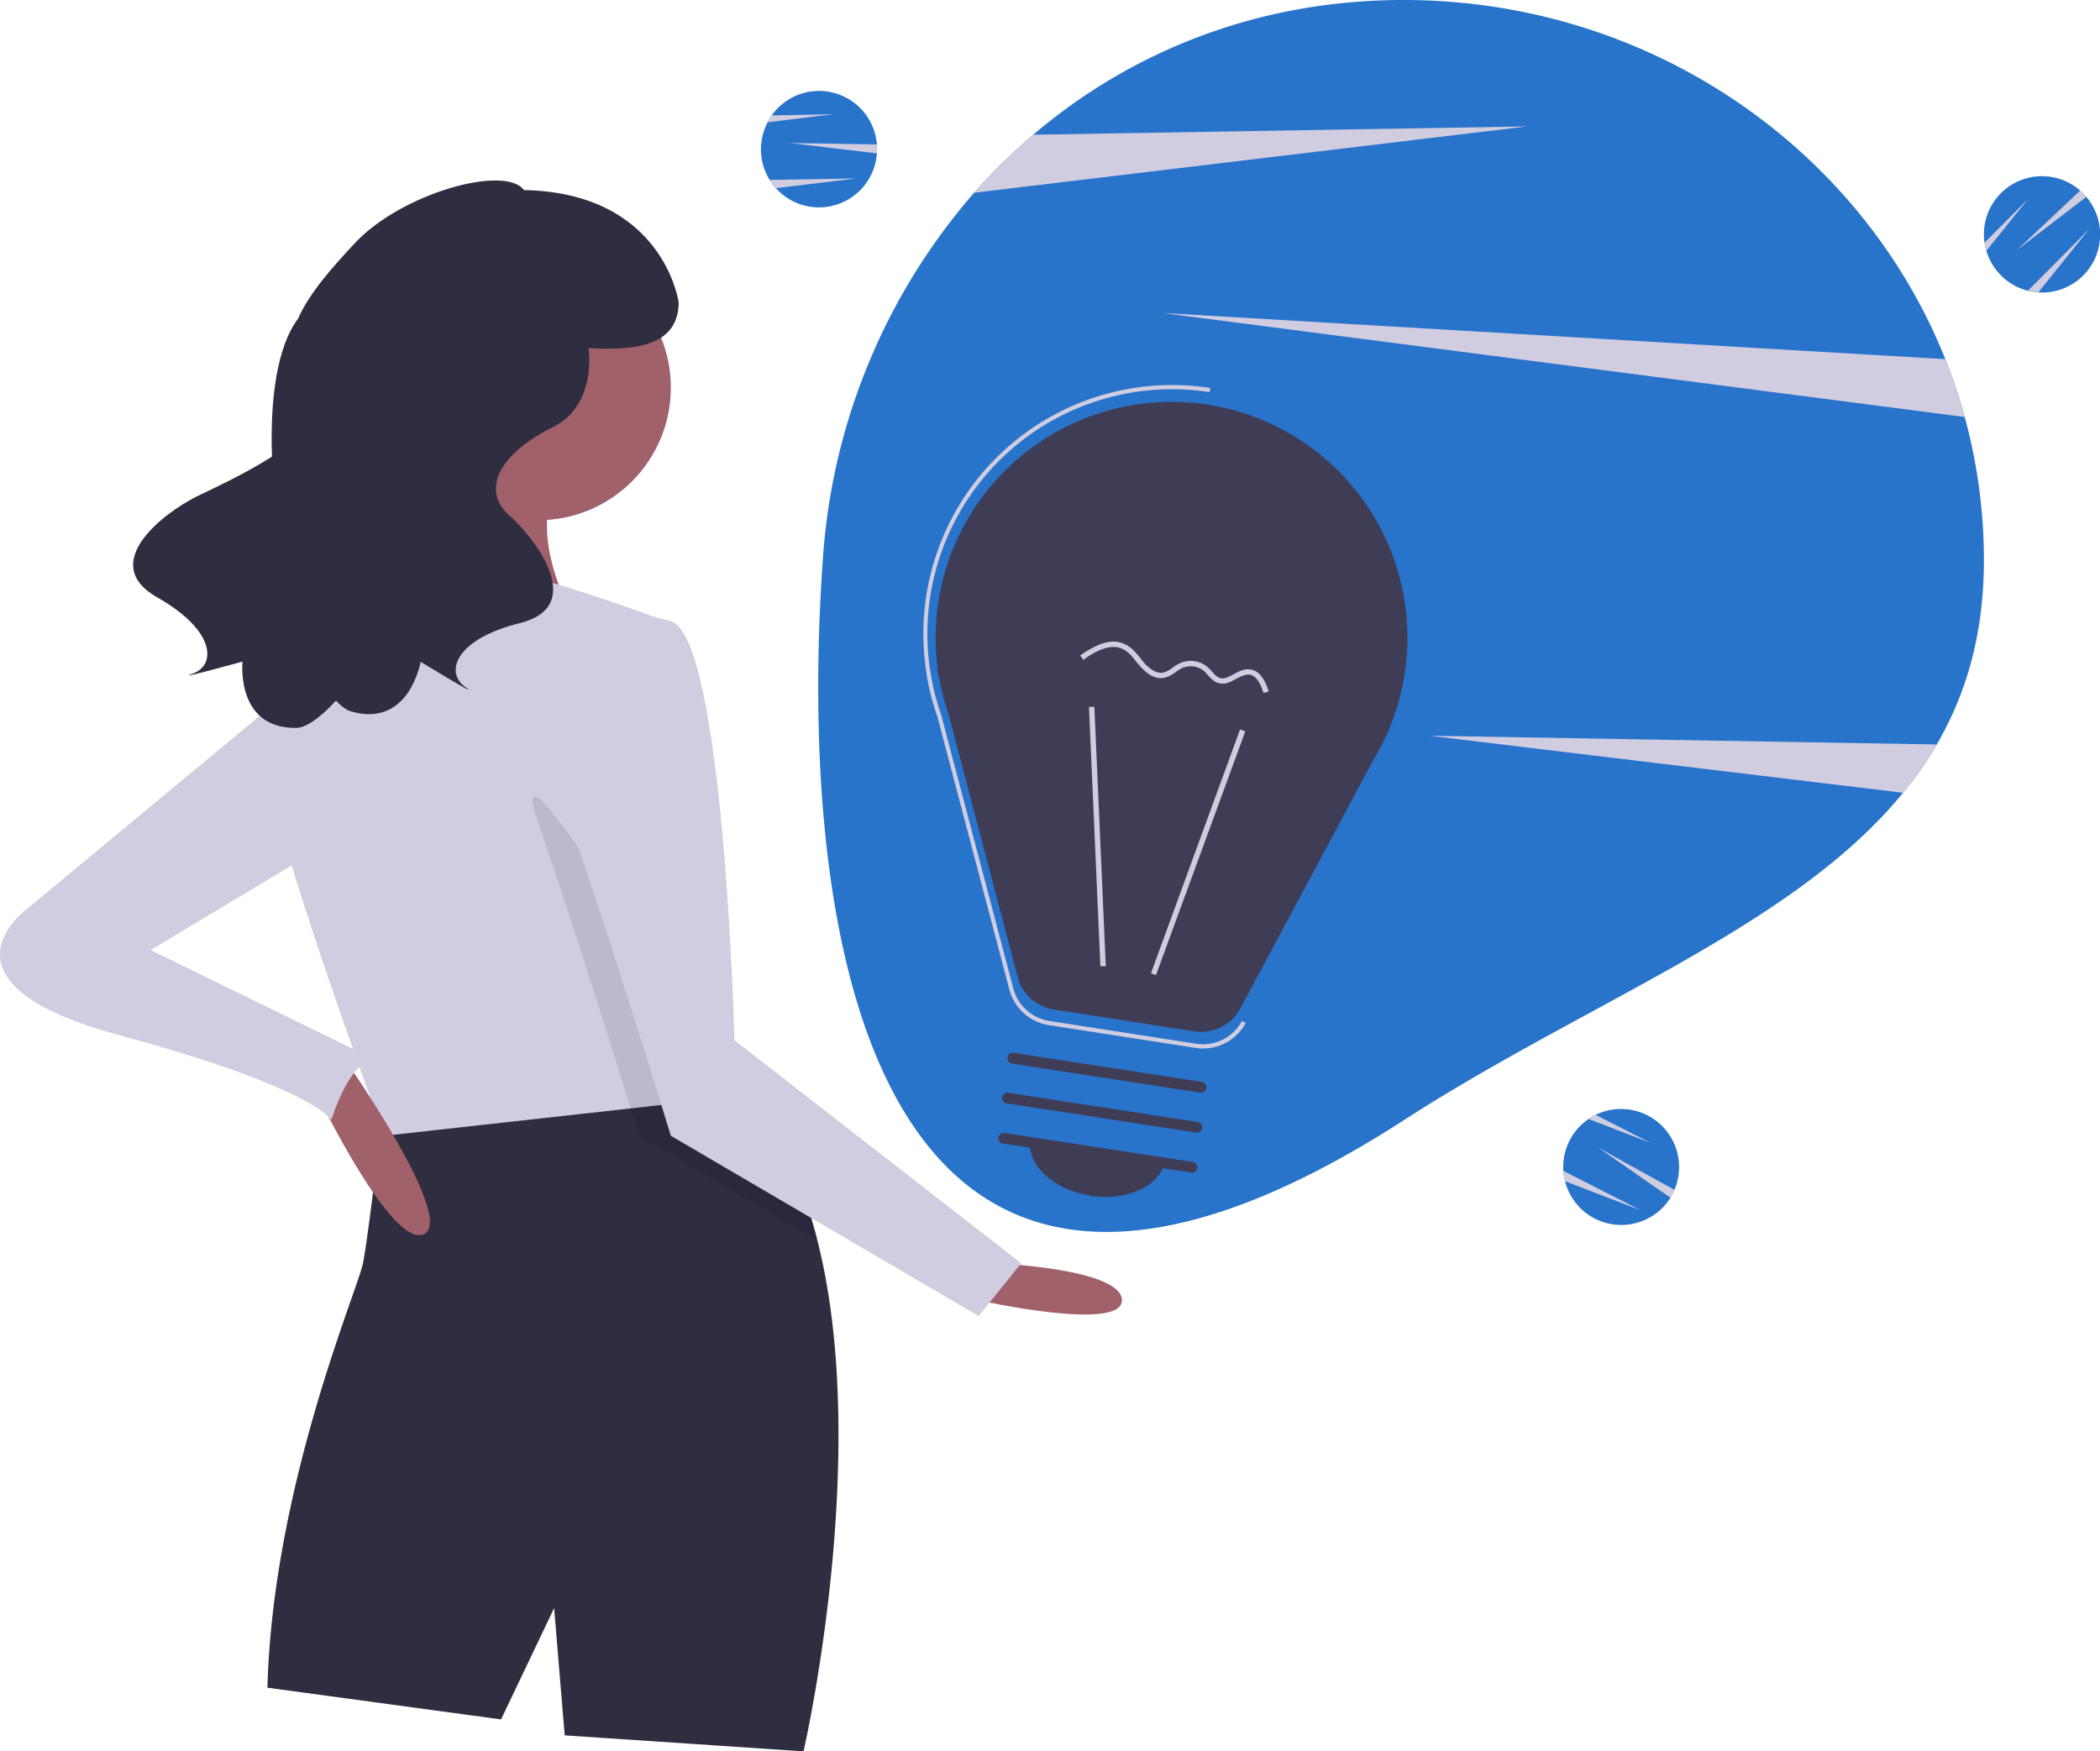 <svg data-name="Layer 1" xmlns="http://www.w3.org/2000/svg" width="1013" height="845"><path d="M957 270.3c0 35.2-8.3 64.1-22.8 89a177.7 177.7 0 01-16.2 23.2C865 447.5 766.1 483 677 540.6c-263.5 170-292-102.4-280.1-270.3a299.5 299.5 0 0173-177.3 278.2 278.2 0 0128.5-28C546 24.5 607.3 0 677 0 796.2 0 898 72 938.4 173.3a261.8 261.8 0 0118.6 97z" fill="#2874ca"/><path d="M736.6 61L469.9 93a278.2 278.2 0 0128.4-28zM934.2 359.2a177.7 177.7 0 01-16.2 23.3L689.6 355zM947.8 201.2L560.6 151l377.8 22.3a260.4 260.4 0 019.4 28z" fill="#d0cde1"/><path d="M423 72v2a28 28 0 11-52.7-15 25.7 25.7 0 012-3.4A28 28 0 01423 69.7l.1 2.3z" fill="#2874ca"/><path d="M423 72v2l-42-5 42 .7V72zM413 86.1l-38.7 4.7a28 28 0 01-3-4zM402 55.1L370.3 59a25.7 25.7 0 012-3.3z" fill="#d0cde1"/><path d="M806.8 576.1l-1 1.8a28 28 0 11-39.5-38 25.7 25.7 0 013.4-2 28 28 0 0138 36.2c-.2.7-.6 1.3-1 2z" fill="#2874ca"/><path d="M806.8 576.1l-1 1.8-34.7-24.1 36.6 20.3c-.2.7-.6 1.3-1 2zM791.3 583.9l-36.4-14a28 28 0 01-.8-5zM796.1 551.4l-29.8-11.5a25.7 25.7 0 013.4-2z" fill="#d0cde1"/><path d="M1005 93.5c.6.4 1 1 1.4 1.5a28 28 0 11-48.2 26 25.7 25.7 0 01-.9-3.9 28 28 0 0146.1-25.2l1.7 1.6z" fill="#2874ca"/><path d="M1005 93.5c.6.4 1 1 1.4 1.5L973 120.6l30.5-28.7 1.7 1.6zM1007.8 110.5L983.3 141a28 28 0 01-5-.8zM978.3 96l-20.1 25a25.7 25.7 0 01-.9-3.9z" fill="#d0cde1"/><path d="M479.8 609.5s61.4 2.5 61.4 17.9-69.1 0-69.1 0z" fill="#a0616a"/><path d="M387.6 845l-115.2-7.7-5.1-61.4-25.6 53.7L129 814.3c2.6-97.3 43.6-192 46.1-204.8s8.7-65.7 8.7-65.7c11.2-23.8 69.8-26 115.8-23.9a714.6 714.6 0 0157.3 5c18.3 19 30.2 44.8 37.4 73.6 26.3 103.7-6.7 246.5-6.7 246.5z" fill="#2f2e41"/><circle cx="259.6" cy="187" r="64" fill="#a0616a"/><path d="M216 202.4s-17.8 79.3-46 102.4 110 0 110 0-30.6-51.2-7.6-74.3-56.3-28.1-56.3-28.1z" fill="#a0616a"/><path d="M346.6 530l-42.4 4.8L185.4 548l-1.6-4.2c-8.6-23.6-50.2-138-54.8-172.4-5-38.5 48.7-84.5 48.7-84.5s51.2-10.3 66.5-10.3 76.8 23 76.8 23l23 206.2 2 17.8z" fill="#d0cde1"/><path d="M394.3 598.5l-86-50.5-4.1-13.2-4.6-14.9c-10-31.9-26.6-84.5-40-123-20.5-58.8 79.4 105 79.4 105l5 3.9 2 17.8 10.9 1.4c18.3 18.9 30.2 44.7 37.4 73.5z" opacity=".1"/><path d="M280 304.8s-25.5 33.3-5 92.2 48.6 151 48.6 151l148.5 87 20.5-25.5-138.3-107.6s-5-194.6-30.7-202.2-43.5 5-43.5 5z" fill="#d0cde1"/><path d="M153.4 528.8s35.8 74.3 51.2 66.6-38.4-84.5-38.4-84.5z" fill="#a0616a"/><path d="M149.5 325.3L13.8 437.9s-51.2 35.9 43.5 61.5 102.5 41 102.5 41 10.2-33.4 23-28.2L72.7 458.4l89.6-53.8z" fill="#d0cde1"/><path d="M95 239.5c7.1-3.5 22.8-10.6 36.2-19.2-1-27.9 2.5-53.2 12.6-66.6 5.6-12.8 17.5-25.7 26.8-35.8 22.7-24.8 73.2-38.6 82.1-26.2 67.6 1.3 74.7 54.3 74.7 54.3-.3 22.2-23.3 22.9-43.5 22 1.8 15.2-3 31-17 38-26.7 13.2-34.7 30.6-21.3 42.6s37.3 44 5.3 52-36 24-26.7 30.7-21.3-12-21.3-12-5.4 32-33.4 24c-2.5-.7-5-2.6-7.4-5.3-7.6 8.3-14.4 13.2-19.4 13.2-29.2.2-25.7-32-25.7-32s-34.6 9.6-23.8 5.7 11.3-20.4-17.4-36.7 3-40.7 19.2-48.7z" fill="#2f2e41"/><path d="M452.4 323.2h-.5l1.2 4.2a113.2 113.2 0 004.6 17.7l33.2 126.3a21.4 21.4 0 0017.5 15.7l67.7 10.5a21.4 21.4 0 0022.2-11l64.4-120.3a113 113 0 005.5-10.3l2.2-4.1h-.4a113.8 113.8 0 10-217.6-28.7z" fill="#3f3d56"/><path d="M580.3 505.9a23.3 23.3 0 01-3.6-.3l-70.8-11a23.4 23.4 0 01-19-17.1l-34.8-132a119 119 0 01-4.9-18.6l-.8-5.8a120 120 0 01137.4-133.9l-.3 2a118 118 0 00-135 133l.7 4.3a118.3 118.3 0 004.8 18.4l34.8 132a21.4 21.4 0 0017.4 15.7l70.8 11a21.4 21.4 0 0022.1-11l1.8 1a23.4 23.4 0 01-20.6 12.3z" fill="#d0cde1"/><path fill="#d0cde1" d="M555.2 469.6l43-117.7 2.5 1-43.1 117.6zM525.3 341.1l2.6-.1 5.5 125.2h-2.6z"/><path d="M574.3 565.7l-90.8-14a2.6 2.6 0 01.8-5.1l90.8 14a2.6 2.6 0 11-.8 5.1zM576.6 546.4l-90.7-14a2.6 2.6 0 11.8-5.1l90.7 14a2.6 2.6 0 11-.8 5.1zM579 527.2l-90.8-14a2.6 2.6 0 01.8-5.2l90.7 14a2.6 2.6 0 01-.8 5.2z" fill="#3f3d56"/><path d="M526 577c18 2.7 34.2-5 36.2-17.4L497 549.5c-2 12.4 11 24.6 29 27.4z" fill="#3f3d56"/><path d="M558.7 327.1c-3.9-.6-7-3.7-8.8-5.7l-1.7-2c-2-2.6-4-5-6.7-6.3-6-2.8-13 1.1-19 5.3l-1.4-2.2c6.6-4.5 14.4-8.8 21.5-5.4 3.2 1.5 5.5 4.2 7.6 6.9l1.6 2c1.9 2.1 5.5 5.6 9.4 4.8a12.6 12.6 0 004.5-2.4 24 24 0 013.2-2 12.7 12.7 0 0113.9 2 25 25 0 011.9 2c1.2 1.3 2.3 2.6 3.7 3 2.1.7 4.3-.5 6.7-1.8 2.4-1.3 5-2.7 7.8-2.3h.3c5.1.8 7.5 6.4 8.8 10.6l-2.5.8c-1.8-5.7-4-8.6-6.9-8.9-2-.2-4 .9-6.3 2-2.7 1.6-5.5 3-8.7 2-2.1-.6-3.5-2.2-4.9-3.7a22.8 22.8 0 00-1.6-1.8 10.2 10.2 0 00-11-1.6 21.8 21.8 0 00-2.9 1.8 14.7 14.7 0 01-5.5 2.8 8.5 8.5 0 01-3 .1z" fill="#d0cde1"/></svg>